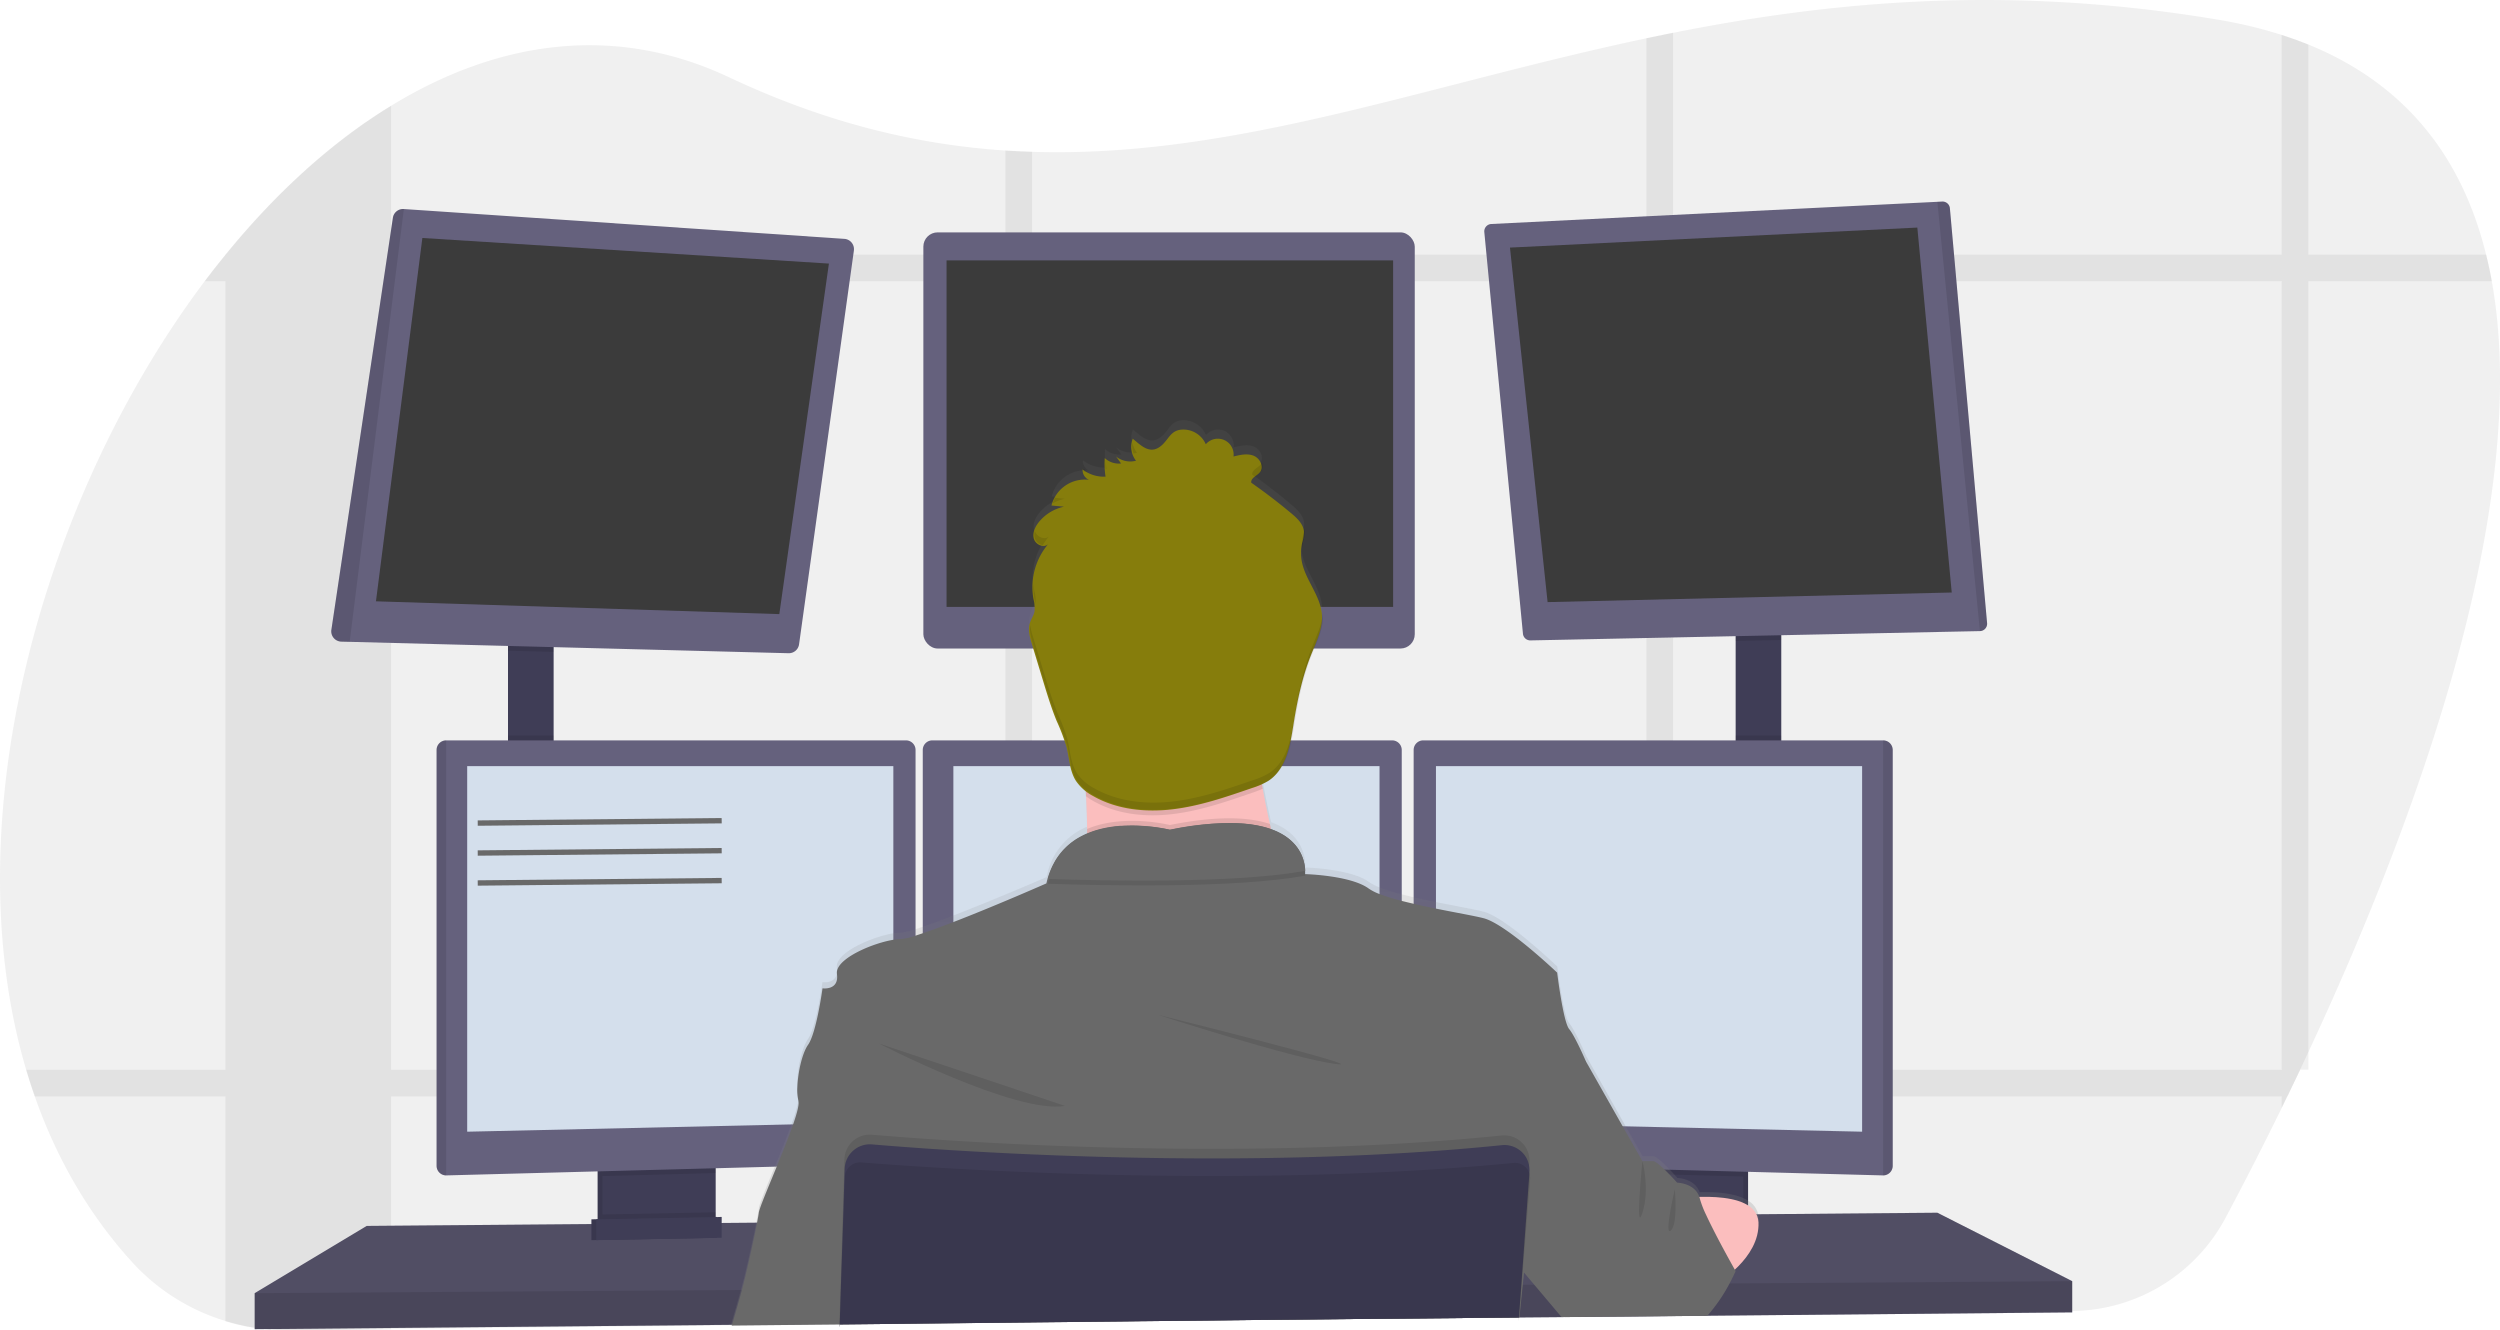 <svg id="Group_3" data-name="Group 3" xmlns="http://www.w3.org/2000/svg" xmlns:xlink="http://www.w3.org/1999/xlink" width="933.14" height="496.594" viewBox="0 0 933.14 496.594">
  <defs>
    <linearGradient id="linear-gradient" x1="0.5" y1="1" x2="0.5" y2="-0.001" gradientUnits="objectBoundingBox">
      <stop offset="0" stop-color="gray" stop-opacity="0.251"/>
      <stop offset="0.54" stop-color="gray" stop-opacity="0.122"/>
      <stop offset="1" stop-color="gray" stop-opacity="0.102"/>
    </linearGradient>
  </defs>
  <path id="Path_1" data-name="Path 1" d="M940.972,565.616q-1.559,3.361-3.11,6.632-2.42,5.081-4.776,9.965c-.7,1.443-1.4,2.859-2.079,4.275-7.707,15.745-14.9,29.672-21.015,41.124a65.607,65.607,0,0,1-57.183,34.681l-135.9,1.479h-1.434l-11.65.125-9.965.108-30.559.332h-1.237l-15.557.17h-.475l-95.888,1.039-85.591.9-9.956.107-61.834.672h-.072l-40.1.43h-.43l-126.805,1.371-37.934.412a78.92,78.92,0,0,1-23.9-3.423,77.418,77.418,0,0,1-35.031-22.18c-16.292-17.95-28.166-38.893-36.142-61.619q-1.73-4.92-3.226-9.965c-27.61-93.334,6.049-213.75,66.629-294.332q3.809-5.054,7.743-9.858l.063-.072c18.631-22.87,39.52-41.976,61.772-55.561,39.431-24.115,83.118-30.908,126.088-10.664,36.357,17.134,70.3,25.191,103.21,27.377,3.325.215,6.649.376,9.956.475,75.483,2.375,146.225-24.823,229.3-42.379,3.307-.7,6.623-1.389,9.965-2.043,59.262-11.793,125-18.013,203.184-4.938a169.449,169.449,0,0,1,23.981,5.735q5.171,1.667,9.965,3.585c37.316,15.181,57.667,43.23,66.315,78.377q1.228,4.893,2.124,9.956C1024.744,362.449,979.838,482.372,940.972,565.616Z" transform="translate(-79.351 -172.945)" fill="#696969" opacity="0.1"/>
  <g id="Group_1" data-name="Group 1" transform="translate(9.767 12.219)" opacity="0.1">
    <path id="Path_2" data-name="Path 2" d="M235.074,217V673.7l-37.934.412a78.928,78.928,0,0,1-23.9-3.423V272.561h.063C191.934,249.665,212.823,230.559,235.074,217Z" transform="translate(-98.868 -189.739)" fill="#696969"/>
    <path id="Path_3" data-name="Path 3" d="M1018.309,288.929H164.6q3.809-5.054,7.743-9.858V279h843.842Q1017.412,283.866,1018.309,288.929Z" transform="translate(-97.971 -196.178)" fill="#696969"/>
    <path id="Path_4" data-name="Path 4" d="M1039.665,191.09V573.747h-3.11q-2.42,5.081-4.776,9.965c-.7,1.443-1.4,2.859-2.079,4.275V187.47Q1034.871,189.137,1039.665,191.09Z" transform="translate(-187.811 -186.672)" fill="#696969"/>
    <path id="Path_5" data-name="Path 5" d="M775.055,186.58V665.348l-9.965.108V188.623C768.4,187.924,771.713,187.234,775.055,186.58Z" transform="translate(-160.332 -186.58)" fill="#696969"/>
    <path id="Path_6" data-name="Path 6" d="M508.066,236.095V673.04l-9.956.108V235.62C501.435,235.835,504.759,235.961,508.066,236.095Z" transform="translate(-132.606 -191.673)" fill="#696969"/>
    <path id="Path_7" data-name="Path 7" d="M938.994,618.52q-2.419,5.081-4.776,9.965H93.476q-1.73-4.92-3.226-9.965Z" transform="translate(-90.25 -231.437)" fill="#696969"/>
  </g>
  <rect id="Rectangle_1" data-name="Rectangle 1" width="17.027" height="51.672" transform="translate(189.616 238.192)" fill="#3f3d56"/>
  <rect id="Rectangle_2" data-name="Rectangle 2" width="17.027" height="54.665" transform="translate(647.844 235.504)" fill="#3f3d56"/>
  <path id="Path_8" data-name="Path 8" d="M784.486,530.69v11.65l-136.143,1.255-1.452.027-51.744.475-1.237.018-15.727.134h-.466l-95.87.887L324.474,546.6h-.134l-40.013.376-.43.009-177.8,1.631V535.171l41.805-25.092,83.88-.7,1.792-.009.591-.009,1.792-.027L276.234,509l1.8-.009.574-.009,1.792-.009,12.914-.108.341-.009,31.858-.269h.26l248.592-2.1,6.085-.045h.609l4.642-.045,33.74-.278,1.792-.027,1.658-.018h.86L634.246,506l2.079-.027,2.787-.018,8.737-.081,13.863-.116,1.792-.018,3.119-.018h.582l66.951-.574Z" transform="translate(-11.028 -52.491)" fill="#65617d"/>
  <path id="Path_9" data-name="Path 9" d="M784.486,530.69v11.65l-136.143,1.255-1.452.027-51.744.475-1.237.018-15.727.134h-.466l-95.87.887L324.474,546.6h-.134l-40.013.376-.43.009-177.8,1.631V535.171l41.805-25.092,83.88-.7,1.792-.009.591-.009,1.792-.027L276.234,509l1.8-.009.574-.009,1.792-.009,12.914-.108.341-.009,31.858-.269h.26l248.592-2.1,6.085-.045h.609l4.642-.045,33.74-.278,1.792-.027,1.658-.018h.86L634.246,506l2.079-.027,2.787-.018,8.737-.081,13.863-.116,1.792-.018,3.119-.018h.582l66.951-.574Z" transform="translate(-11.028 -52.491)" opacity="0.2"/>
  <path id="Path_10" data-name="Path 10" d="M370.541,656.57v21.947a5.493,5.493,0,0,1-3.137,4.965,5.378,5.378,0,0,1-2.24.538l-31.276.663a5.377,5.377,0,0,1-2.42-.511,5.484,5.484,0,0,1-3.2-4.992V656.57Z" transform="translate(-105.201 -223.169)" fill="#3f3d56"/>
  <path id="Path_11" data-name="Path 11" d="M370.541,656.57v21.947a5.493,5.493,0,0,1-3.137,4.965,5.378,5.378,0,0,1-2.24.538l-31.276.663a5.377,5.377,0,0,1-2.42-.511,5.484,5.484,0,0,1-3.2-4.992V656.57Z" transform="translate(-105.201 -223.169)" opacity="0.1"/>
  <path id="Path_12" data-name="Path 12" d="M372.541,656.57v21.947a5.493,5.493,0,0,1-3.137,4.965,5.377,5.377,0,0,1-2.24.538l-31.276.663a5.377,5.377,0,0,1-2.42-.511,5.484,5.484,0,0,1-3.2-4.992V656.57Z" transform="translate(-105.409 -223.169)" fill="#3f3d56"/>
  <rect id="Rectangle_3" data-name="Rectangle 3" width="42.271" height="28.229" transform="translate(610.206 433.401)" fill="#3f3d56"/>
  <rect id="Rectangle_4" data-name="Rectangle 4" width="42.271" height="28.229" transform="translate(610.206 433.401)" opacity="0.1"/>
  <rect id="Rectangle_5" data-name="Rectangle 5" width="42.271" height="28.229" transform="translate(608.414 433.401)" fill="#3f3d56"/>
  <path id="Path_13" data-name="Path 13" d="M228.627,265.82v5.135l-17.027-.439v-4.7Z" transform="translate(-21.984 -27.637)" opacity="0.1"/>
  <path id="Path_14" data-name="Path 14" d="M412.4,275.512,391.936,422.481a3.853,3.853,0,0,1-3.916,3.325L224.2,421.558l-3.11-.081a3.853,3.853,0,0,1-3.728-4.364l22.968-153.851a3.853,3.853,0,0,1,4.069-3.253l164.408,11.13a3.845,3.845,0,0,1,3.585,4.373Z" transform="translate(-93.68 -181.986)" fill="#65617d"/>
  <path id="Path_15" data-name="Path 15" d="M173.923,99.16,156.6,234.774l150.553,4.776,18.515-130.838Z" transform="translate(-16.272 -10.329)" fill="#3b3b3b"/>
  <rect id="Rectangle_6" data-name="Rectangle 6" width="183.415" height="155.33" rx="5.33" transform="translate(344.65 86.734)" fill="#65617d"/>
  <rect id="Rectangle_7" data-name="Rectangle 7" width="166.684" height="129.341" transform="translate(353.307 97.192)" fill="#3b3b3b"/>
  <path id="Path_16" data-name="Path 16" d="M739.957,262.82v3.4l-17.027.35V262.82Z" transform="translate(-75.086 -27.325)" opacity="0.1"/>
  <path id="Path_17" data-name="Path 17" d="M885.25,414.29a2.76,2.76,0,0,1-2.688,2.939L714.8,420.7a2.76,2.76,0,0,1-2.8-2.5L697.579,268.29a2.76,2.76,0,0,1,2.617-3.02l166.487-8.28,1.792-.09a2.751,2.751,0,0,1,2.886,2.509Z" transform="translate(-143.552 -181.663)" fill="#65617d"/>
  <path id="Path_18" data-name="Path 18" d="M628.93,102.294,780.98,94.82l12.842,136.215-150.849,3.585Z" transform="translate(-65.324 -9.878)" fill="#3b3b3b"/>
  <path id="Path_19" data-name="Path 19" d="M904.848,414.29a2.76,2.76,0,0,1-2.688,2.939L886.28,256.989l1.792-.09a2.751,2.751,0,0,1,2.886,2.509Z" transform="translate(-163.15 -181.663)" opacity="0.1"/>
  <path id="Path_20" data-name="Path 20" d="M244.43,260,224.2,421.557l-3.11-.081a3.853,3.853,0,0,1-3.728-4.364l22.968-153.851A3.853,3.853,0,0,1,244.43,260Z" transform="translate(-93.68 -181.984)" opacity="0.1"/>
  <rect id="Rectangle_8" data-name="Rectangle 8" width="17.027" height="15.306" transform="translate(189.616 274.558)" opacity="0.1"/>
  <path id="Path_21" data-name="Path 21" d="M293.2,483.65V488.1l-42.271,1.129V483.65Z" transform="translate(-26.069 -50.258)" opacity="0.1"/>
  <path id="Path_22" data-name="Path 22" d="M439.972,484.86V635.592a3.585,3.585,0,0,1-3.45,3.54L264.775,643.7h-.045a3.585,3.585,0,0,1-3.54-3.54V484.86a3.585,3.585,0,0,1,3.54-3.54h171.7A3.585,3.585,0,0,1,439.972,484.86Z" transform="translate(-98.235 -204.97)" fill="#65617d"/>
  <path id="Path_23" data-name="Path 23" d="M264.775,481.32V643.7h-.045a3.585,3.585,0,0,1-3.54-3.54V484.86a3.585,3.585,0,0,1,3.54-3.54Z" transform="translate(-98.235 -204.97)" opacity="0.1"/>
  <path id="Path_24" data-name="Path 24" d="M194.6,319.15H353.667V452L194.6,455.589Z" transform="translate(-20.219 -33.175)" fill="#d4dfec"/>
  <rect id="Rectangle_9" data-name="Rectangle 9" width="17.027" height="15.611" transform="translate(647.844 274.558)" opacity="0.1"/>
  <path id="Path_25" data-name="Path 25" d="M721.2,483.65v5.744l-42.271-1.129V483.65Z" transform="translate(-70.516 -50.258)" opacity="0.1"/>
  <path id="Path_26" data-name="Path 26" d="M846.968,484.86v155.3a3.585,3.585,0,0,1-3.585,3.54h0L671.6,639.132a3.585,3.585,0,0,1-3.45-3.54V484.86a3.585,3.585,0,0,1,3.54-3.54h171.7a3.585,3.585,0,0,1,3.576,3.54Z" transform="translate(-140.497 -204.97)" fill="#65617d"/>
  <path id="Path_27" data-name="Path 27" d="M867.275,484.86v155.3a3.585,3.585,0,0,1-3.585,3.54h0V481.32h0a3.585,3.585,0,0,1,3.585,3.54Z" transform="translate(-160.804 -204.97)" opacity="0.1"/>
  <path id="Path_28" data-name="Path 28" d="M757.167,319.15H598.1V452l159.067,3.585Z" transform="translate(-62.122 -33.175)" fill="#d4dfec"/>
  <path id="Path_29" data-name="Path 29" d="M642.472,484.86V635.592a3.585,3.585,0,0,1-3.45,3.54L467.275,643.7h0a3.585,3.585,0,0,1-3.585-3.54V484.86a3.585,3.585,0,0,1,3.54-3.54h171.7A3.585,3.585,0,0,1,642.472,484.86Z" transform="translate(-119.264 -204.97)" fill="#65617d"/>
  <path id="Path_30" data-name="Path 30" d="M397.1,319.15H556.167V452L397.1,455.589Z" transform="translate(-41.248 -33.175)" fill="#d4dfec"/>
  <path id="Path_31" data-name="Path 31" d="M784.486,533.65V545.3l-136.143,1.255-1.452.027-51.744.475-1.237.018-15.727.134h-.466l-95.87.887-157.373,1.461h-.134l-40.013.376-.43.009-177.8,1.631V538.131l181.479-1.192h.43l36.733-.251h.17L578.6,535.012h.26l.152-.009h.421l4.293-.027h1.308l66.754-.448,3.943-.018.878-.009Z" transform="translate(-11.028 -55.451)" opacity="0.1"/>
  <ellipse id="Ellipse_1" data-name="Ellipse 1" cx="45.999" cy="45.999" rx="45.999" ry="45.999" transform="translate(390.649 197.866)" fill="#fbbebe"/>
  <path id="Path_32" data-name="Path 32" d="M383.74,685.928a1.113,1.113,0,0,1,.09-.314c.9-3.217,2.491-8.657,3.683-13,.152-.538.3-1.066.43-1.568,1.317-4.9,3.88-16.382,5.305-23.542.5-2.518.9-4.481.977-5.466.179-1.514,2.877-7.994,5.932-15.441,2.142-5.234,4.481-10.951,6.192-15.772a55,55,0,0,0,2.626-8.827,4.57,4.57,0,0,0,0-1.909,13.163,13.163,0,0,1-.43-3.137h0c-.206-5.556,1.452-14.338,4.015-18.022,3.137-4.481,5.377-21.2,5.377-21.2s4.642.672,5.377-3.163a5.513,5.513,0,0,0,.09-1.255,6.635,6.635,0,0,0-.081-.995c-.8-5.592,13.191-11.542,21.06-12.824a17.615,17.615,0,0,1,2.688-.251,24.415,24.415,0,0,0,5.6-1.29q1.255-.385,2.688-.9c3.3-1.111,7.241-2.581,11.426-4.194,15.736-6.1,34.789-14.339,34.789-14.339.134-.636.287-1.246.457-1.846a24.832,24.832,0,0,1,14.652-16.964h0v-1.792c0-3.092-.134-6.273-.269-9.445,0-.618-.054-1.237-.09-1.855V485.6c0-.627-.063-1.255-.1-1.873l-.161-.125a14.705,14.705,0,0,1-3.495-3.764,13.682,13.682,0,0,1-1.273-2.688c-1.12-3.038-1.38-6.425-2.133-9.634l-.161-.663a75.267,75.267,0,0,0-3.585-9.481c-1.981-4.857-3.5-9.858-5.018-14.921q-1.38-4.6-2.787-9.212l-1.416-4.7c-.269-.9-.538-1.792-.744-2.688h0a11.892,11.892,0,0,1-.233-1.255,8.962,8.962,0,0,1,.215-4.131,28.777,28.777,0,0,1,1.183-2.688,7.053,7.053,0,0,0,.448-1.237h0a2.679,2.679,0,0,0,.072-.287,5.062,5.062,0,0,0,.1-.968,16.545,16.545,0,0,0-.466-3.486.062.062,0,0,1,0-.045,2.3,2.3,0,0,0-.045-.242,22.841,22.841,0,0,1-.323-2.688,25.5,25.5,0,0,1,3.11-13.953l.17-.323a22.594,22.594,0,0,1,1.649-2.491h0a12.6,12.6,0,0,1,.9-1.093c-1.255,1.2-3.316.672-4.481-.618a3.234,3.234,0,0,1-.493-.672,3.416,3.416,0,0,1-.206-.4c-.045-.108-.081-.224-.117-.341-.627-2.2.466-4.535,1.9-6.318a16.567,16.567,0,0,1,5.144-4.212h0a3.452,3.452,0,0,1,.359-.188,15.34,15.34,0,0,1,2.366-.95h0a13.491,13.491,0,0,1,1.461-.394l-3.325-.3-1.344-.125a12.985,12.985,0,0,1,11.65-9.777h.968a10.518,10.518,0,0,1,1.407.116,3.979,3.979,0,0,1-2.375-3.88,12.914,12.914,0,0,0,8.236,2.742h.341a26.9,26.9,0,0,1-.3-2.93h0a29.729,29.729,0,0,1,0-4,7.564,7.564,0,0,0,6.076,2.025l-1.864-2.6a8.5,8.5,0,0,0,5.879,1.837l.43-.045a6.276,6.276,0,0,0,1.067-.206h.081c-.17-.215-.323-.439-.475-.672l-.054-.108a8.662,8.662,0,0,1-.9-1.873,5.882,5.882,0,0,1-.215-.78h0a7.841,7.841,0,0,1,.4-4.884c2.894,2.42,6.067,5.726,9.858,3.226s3.916-7.089,9.858-6.623A9.141,9.141,0,0,1,561.1,353.5a6.049,6.049,0,0,1,6.873-1.568,6.138,6.138,0,0,1,3.477,6.174c2.464-.618,5.117-1.228,7.483-.3s3.889,3.952,2.545,5.968a1.281,1.281,0,0,1-.125.179c-1.1,1.425-3.54,2.2-3.28,4l.376.269,1.165.842q6.856,4.947,13.353,10.4c2.222,1.864,4.588,4.1,4.741,7.017a7.746,7.746,0,0,1-.215,2.124h0c-.143.7-.341,1.4-.493,2.1a17.485,17.485,0,0,0-.3,5.422h0c.063.529.143,1.048.242,1.577,1.371,6.927,6.909,12.645,7.456,19.715v.5a15.924,15.924,0,0,1-.063,2.267c-.412,4.3-2.4,8.433-4.015,12.546-.1.251-.2.5-.287.753a124.843,124.843,0,0,0-6.273,25.236,89.828,89.828,0,0,1-1.792,9.042,23.954,23.954,0,0,1-4.561,9.347,14.536,14.536,0,0,1-3.011,2.688,16.73,16.73,0,0,1-2.375,1.264v.054c.1.547.179,1.093.278,1.64.054.287.1.574.152.9h0a.123.123,0,0,0,0,.054c.753,4.239,1.613,8.388,2.518,12.331l.457,1.963c11.291,4.077,12.627,12.43,12.707,15.629a8.635,8.635,0,0,1,0,1.281s17.027.448,23.748,5.377a18.222,18.222,0,0,0,4.042,2.061,74.361,74.361,0,0,0,8.289,2.59c1.443.376,2.948.744,4.481,1.1,2.688.618,5.538,1.219,8.289,1.792,7.339,1.479,14.249,2.688,17.753,3.585,8.361,2.115,27.485,20.45,27.485,20.45s2.24,18.5,4.481,21.194,6.273,12.179,6.273,12.179l14.822,26.356,6.273,11.085h4.033c.556,0,1.649.789,2.877,1.882,1.066.95,2.249,2.133,3.289,3.208l1.721,1.837,1.075,1.192s6.515.161,8.28,5.314c5.305-.152,11.82.2,16.382,2.24a12.679,12.679,0,0,1,1.792.968,7.779,7.779,0,0,1,3.7,5.072,7.489,7.489,0,0,1,.161,1.29c0,.511,0,1.022,0,1.523-.323,6.784-4.741,12.43-8.8,16.229l.287.511s-.134.323-.394.9c-.072.17-.161.359-.26.574h0c-.529,1.129-1.371,2.823-2.473,4.8a56.737,56.737,0,0,1-8.576,11.8l-.26.269-51.744.475-.152-.179-10.037-11.973-4.992-5.95-.152-.188-.143,1.425-.484,4.75-1.165,11.48-.063.574v.152l-.135,1.326.1-1.326h-.26l-95.888.9L424.4,685.488v.753h-.125v-.753l-40.1.43Z" transform="translate(-110.961 -191.123)" fill="url(#linear-gradient)"/>
  <path id="Path_33" data-name="Path 33" d="M608.527,538.644s-89.167,10.754-80.654,0c3.083-3.889,3.934-15.414,3.764-28.542-.054-3.988-.2-8.119-.4-12.232-.986-19.715-3.361-38.983-3.361-38.983s77.965-36.742,69-7.617c-3.585,11.766-2.411,28.291.314,43.8.8,4.526,1.721,8.962,2.688,13.173a308.885,308.885,0,0,0,8.648,30.4Z" transform="translate(-125.87 -200.683)" fill="#fbbebe"/>
  <path id="Path_34" data-name="Path 34" d="M608.527,546.3s-89.167,10.754-80.654,0c3.083-3.889,3.934-15.414,3.764-28.542,13.595-5.807,30.89-1.479,30.89-1.479,18.21-3.629,29.887-2.922,37.352-.376a308.892,308.892,0,0,0,8.648,30.4Z" transform="translate(-125.87 -208.34)" opacity="0.1"/>
  <path id="Path_35" data-name="Path 35" d="M424.416,703.663v-.753L581.8,701.2l95.888-.9h.269l-.1,1.326.135-1.326h.17v-.152l1.228-12.053.466-4.561L680,682.11l.125-1.192,5.538-18.47,5.538-18.443,4.66-15.53,7.115-23.73s-4.033-9.41-6.273-12.1-4.481-21.06-4.481-21.06-19.124-18.219-27.485-20.316c-3.5-.9-10.422-2.088-17.771-3.585-2.751-.556-5.574-1.147-8.289-1.792-1.532-.349-3.038-.717-4.481-1.084a78.779,78.779,0,0,1-8.289-2.563,18.548,18.548,0,0,1-4.033-2.052c-6.587-4.83-23.094-5.377-23.73-5.377h0a.371.371,0,0,1,0-.063v-.081a9.182,9.182,0,0,0,0-1.129,7.2,7.2,0,0,0-.081-1.255,1.132,1.132,0,0,0-.063-.448c-.045-.323-.1-.663-.179-1.022a4.469,4.469,0,0,0-.108-.475,15.429,15.429,0,0,0-1.12-3.128c-.063-.143-.143-.3-.215-.439a16.361,16.361,0,0,0-1.524-2.357c-.116-.152-.242-.314-.376-.466a17.542,17.542,0,0,0-2.438-2.366c-.242-.188-.493-.385-.753-.565a4.186,4.186,0,0,0-.457-.323l-.8-.52-.744-.43c-.654-.358-1.344-.708-2.1-1.039-.233-.108-.484-.206-.735-.3s-.645-.251-.977-.376h-.054l-.672-.269c-.511-.17-1.031-.323-1.577-.475l-.833-.215-.9-.206-.9-.188c-.9-.179-1.855-.341-2.859-.466l-1.022-.125-1.048-.108-1.084-.09L573,515.8l-1.792-.063a111.755,111.755,0,0,0-23.525,2.5,64.761,64.761,0,0,0-16.353-1.508h-.78l-.9.054h-.574l-1.156.108a8.6,8.6,0,0,0-1.165.134c-.385.054-.789.1-1.174.161l-.591.1c-.583.1-1.174.206-1.792.332q-.3.054-.591.134c-.78.17-1.559.376-2.33.609-.385.108-.771.233-1.156.367-.2.054-.385.125-.573.2l-.574.206-.565.224-.672.269c-.34.143-.672.3-1,.457-.188.081-.376.17-.556.269s-.367.179-.538.278a24.87,24.87,0,0,0-5.565,3.925l-.457.439-.448.457c-.152.152-.3.314-.439.475a21.339,21.339,0,0,0-1.631,2.016c-.143.188-.278.376-.412.574a23.913,23.913,0,0,0-1.541,2.617c-.116.215-.224.439-.332.654a29.305,29.305,0,0,0-1.792,4.7q-.251.9-.457,1.792s-18.972,8.37-34.708,14.428c-4.185,1.613-8.128,3.074-11.426,4.176-.959.323-1.855.618-2.688.9a23.933,23.933,0,0,1-5.6,1.29,17.637,17.637,0,0,0-2.688.251c-7.232,1.174-19.626,6.273-20.979,11.39a3.306,3.306,0,0,0-.09,1.255s0,.063,0,.1c.9,6.273-5.377,5.377-5.377,5.377s-2.24,16.579-5.377,21.06c-2.267,3.226-3.818,10.422-4.015,15.853h0a17.574,17.574,0,0,0,.394,5.045v.125c.358,1.2-.5,4.481-1.963,8.684-1.586,4.615-3.9,10.351-6.121,15.763-3.352,8.173-6.506,15.593-6.7,17.224-.081.726-.314,2.025-.636,3.7-1.308,6.829-4.212,19.832-5.646,25.092-1.066,3.925-2.617,9.3-3.683,12.994a1.258,1.258,0,0,1-.09.314l40.174-.394v.753h.125Z" transform="translate(-111.006 -208.544)" fill="#696969"/>
  <path id="Path_36" data-name="Path 36" d="M445.44,607.57s51.081,26.436,69.452,23.3Z" transform="translate(-117.369 -218.081)" opacity="0.1"/>
  <path id="Path_37" data-name="Path 37" d="M561.44,595.57s49.736,16.131,66.315,18.371S561.44,595.57,561.44,595.57Z" transform="translate(-129.416 -216.834)" opacity="0.1"/>
  <path id="Path_38" data-name="Path 38" d="M611.867,535.586c-25.988,4.786-74.918,3.755-96.067,3.029,7.752-27.781,45.551-18.335,45.551-18.335C608.139,510.942,611.724,530.316,611.867,535.586Z" transform="translate(-124.676 -208.755)" opacity="0.1"/>
  <path id="Path_39" data-name="Path 39" d="M611.867,533.586c-25.988,4.785-74.918,3.755-96.067,3.029,7.752-27.781,45.551-18.335,45.551-18.335C608.139,508.942,611.724,528.316,611.867,533.586Z" transform="translate(-124.676 -208.547)" fill="#696969"/>
  <path id="Path_40" data-name="Path 40" d="M776.94,672.228s30.612-4.7,31.213,8.737S792.542,703.8,792.542,703.8Z" transform="translate(-151.795 -224.712)" fill="#fbbebe"/>
  <path id="Path_41" data-name="Path 41" d="M597.251,495.073a42.127,42.127,0,0,1-4.033,1.559c-9.661,3.334-19.4,6.694-29.573,7.913s-20.844.143-29.716-4.929a25.784,25.784,0,0,1-2.688-1.747c-.986-19.715-3.361-38.983-3.361-38.983s77.965-36.742,69-7.617C593.317,463.035,594.527,479.56,597.251,495.073Z" transform="translate(-125.93 -200.683)" opacity="0.1"/>
  <path id="Path_42" data-name="Path 42" d="M547.889,363.491a8.486,8.486,0,0,1-7.456-1.568l1.864,2.59a7.59,7.59,0,0,1-6.076-2.016,30.544,30.544,0,0,0,.287,6.945,13.011,13.011,0,0,1-8.567-2.688,3.961,3.961,0,0,0,2.366,3.862,12.851,12.851,0,0,0-13.98,9.6l4.678.43a16.552,16.552,0,0,0-9.356,5.708c-1.434,1.792-2.527,4.086-1.9,6.273s3.656,3.585,5.305,2.025a25.038,25.038,0,0,0-5.467,20.423,12.966,12.966,0,0,1,.412,4.714c-.3,1.479-1.228,2.76-1.694,4.2-.9,2.617-.045,5.458.753,8.065l4.2,13.819c1.523,4.992,3.038,9.992,5.027,14.822a73.564,73.564,0,0,1,3.585,9.419c1.129,4.337,1.174,9.087,3.585,12.878a17.861,17.861,0,0,0,6.434,5.673c8.863,5.072,19.572,6.148,29.716,4.929s19.877-4.579,29.528-7.913a27.782,27.782,0,0,0,6.13-2.688c6.676-4.373,8.164-13.317,9.409-21.194,1.389-8.782,3.244-17.547,6.533-25.809,1.954-4.92,4.481-9.911,4.051-15.181-.547-7-6.085-12.672-7.456-19.554a17.027,17.027,0,0,1,.063-6.963,15.829,15.829,0,0,0,.708-4.212c-.152-2.886-2.518-5.108-4.741-6.963q-7.232-6.04-14.93-11.417c-.26-1.792,2.178-2.563,3.28-3.979,1.559-2-.054-5.171-2.42-6.1s-5.018-.323-7.483.3a5.906,5.906,0,0,0-10.35-4.579,9.141,9.141,0,0,0-7.546-5.449c-5.941-.466-6.058,4.078-9.858,6.578s-6.936-.8-9.858-3.2A8.316,8.316,0,0,0,547.889,363.491Z" transform="translate(-123.858 -191.524)" fill="#867d0c"/>
  <path id="Path_43" data-name="Path 43" d="M792.162,692.481s-.8,1.9-2.267,4.651a61.827,61.827,0,0,1-8.065,11.8l-.242.26h-1.452l-51.744.475h-1.237L727,709.49l-10.037-11.91-3.782-4.49-.152-.188-.323-.376-.179-.215-.233-.278L704.94,683.3l2.689-11.2,4.579-18.873.117-.457.9-3.585.636-2.688,2.133-8.764L723.3,607.58,736.3,614.3,750,638.5l7.357,12.994h4.033c.762,0,2.509,1.47,4.266,3.163.627.6,1.255,1.237,1.792,1.792,1.6,1.649,2.859,3.065,2.859,3.065s6.533.143,8.289,5.287a6.275,6.275,0,0,1,.224.762,36.1,36.1,0,0,0,2.267,5.879c1.156,2.518,2.608,5.377,4.077,8.236,2.733,5.242,5.511,10.234,6.533,12.044l.125.224Z" transform="translate(-144.318 -218.082)" fill="#696969"/>
  <path id="Path_44" data-name="Path 44" d="M686.524,655.961l-.09,1.282v.09l-.152,2.061-1.192,16.588-1.443,19.984-.412,5.628-.9,12.044v.152l-95.888.9-157.355,1.7v.753h-.125v-1l.4-12.869.771-25.146.663-21.319.063-2.124a9.436,9.436,0,0,1,10.234-9.114c4.23.358,9.723.8,16.292,1.264l2.688.2c37.934,2.635,108.04,6.04,178.782,1.792,1.488-.081,2.984-.17,4.481-.278,10.969-.69,21.929-1.577,32.781-2.688a9.437,9.437,0,0,1,10.4,10.064Z" transform="translate(-115.659 -222.023)" opacity="0.1"/>
  <path id="Path_45" data-name="Path 45" d="M429.08,717.56v-.753L586.462,715.1l95.888-.9h.269v-.152l.9-12.044.385-5.377,1.47-20.262,1.156-16.041v-.394a9.514,9.514,0,0,0-.1-2.214.267.267,0,0,0,0-.09,9.312,9.312,0,0,0-1.792-4.158,9.445,9.445,0,0,0-8.442-3.585c-10.852,1.111-21.812,2-32.781,2.688-1.5.108-2.993.2-4.481.278-70.742,4.2-140.848.8-178.782-1.792l-2.688-.2c-6.569-.466-12.062-.9-16.292-1.263A9.445,9.445,0,0,0,431.1,657.24a9.858,9.858,0,0,0-.161,1.47l-.609,19.859-.833,25.155-.394,12.869v1Z" transform="translate(-115.67 -222.442)" fill="#3f3d56"/>
  <path id="Path_46" data-name="Path 46" d="M686.807,663.443l-1.1,13.738-1.64,20.477-.412,5.126-.9,11.48-.054.573v.152h0l-.134,1.326.1-1.326h-.26l-95.888.9-157.409,1.7v-.251l.439-12.869.9-25.146.574-16.713a5.7,5.7,0,0,1,2.742-4.7,5.6,5.6,0,0,1,3.387-.807c1.882.152,4.194.332,6.891.529,4.382.323,9.786.7,16.077,1.093,11.65.735,26.266,1.523,43.015,2.169,46.6,1.792,109.51,2.393,169.265-2.841,2.688-.233,5.466-.493,8.182-.753a5.61,5.61,0,0,1,3.119.591,4.625,4.625,0,0,1,.771.484,5.5,5.5,0,0,1,1.792,2.2,3.2,3.2,0,0,1,.224.547A5.629,5.629,0,0,1,686.807,663.443Z" transform="translate(-115.673 -223.222)" opacity="0.1"/>
  <path id="Path_47" data-name="Path 47" d="M372.541,677.87v2.859a5.493,5.493,0,0,1-3.137,4.965l-35.936.69a5.484,5.484,0,0,1-3.2-4.992V678.7Z" transform="translate(-105.409 -225.381)" opacity="0.1"/>
  <path id="Path_48" data-name="Path 48" d="M293.174,514.67l-46.824.9V507.8l46.824-.9Z" transform="translate(-25.593 -52.673)" fill="#3f3d56"/>
  <path id="Path_49" data-name="Path 49" d="M293.174,514.67l-46.824.9V507.8l46.824-.9Z" transform="translate(-25.593 -52.673)" opacity="0.1"/>
  <path id="Path_50" data-name="Path 50" d="M295.174,514.67l-46.824.9V507.8l46.824-.9Z" transform="translate(-25.801 -52.673)" fill="#3f3d56"/>
  <g id="Group_2" data-name="Group 2" transform="translate(384.425 165.138)" opacity="0.1">
    <path id="Path_51" data-name="Path 51" d="M552.722,361.109a8.738,8.738,0,0,1-1.694-3.889,8.5,8.5,0,0,0,.376,4.122A8.064,8.064,0,0,0,552.722,361.109Z" transform="translate(-512.749 -357.22)"/>
    <path id="Path_52" data-name="Path 52" d="M540.192,367.816a31.465,31.465,0,0,1-.331-3.316c0,1.1,0,2.214,0,3.325Z" transform="translate(-511.599 -357.976)"/>
    <path id="Path_53" data-name="Path 53" d="M621.723,400.7a16.416,16.416,0,0,1,.323-2.375,16.13,16.13,0,0,0,.717-4.2,5.513,5.513,0,0,0-.143-.95c-.152.824-.394,1.649-.573,2.464a17.153,17.153,0,0,0-.323,5.063Z" transform="translate(-520.095 -360.953)"/>
    <path id="Path_54" data-name="Path 54" d="M600.928,370.143l.977.708a17.659,17.659,0,0,0,2.3-1.989,3.289,3.289,0,0,0,.341-3.262,2.691,2.691,0,0,1-.341.574C603.105,367.589,600.668,368.369,600.928,370.143Z" transform="translate(-517.939 -358.09)"/>
    <path id="Path_55" data-name="Path 55" d="M518.67,380.29a11.034,11.034,0,0,0-.78,2.043,16.276,16.276,0,0,1,4.481-1.694Z" transform="translate(-509.318 -359.616)"/>
    <path id="Path_56" data-name="Path 56" d="M532.354,369.282a13.279,13.279,0,0,1-1.685-1.1,3.8,3.8,0,0,0,.081,1.057,10.625,10.625,0,0,1,1.6.045Z" transform="translate(-510.644 -358.358)"/>
    <path id="Path_57" data-name="Path 57" d="M617.651,428.33c-.367,4.346-2.393,8.531-4.033,12.654-3.289,8.262-5.144,17.027-6.533,25.818-1.246,7.877-2.688,16.821-9.41,21.185a26.882,26.882,0,0,1-6.121,2.688c-9.661,3.343-19.4,6.694-29.573,7.913s-20.845.152-29.716-4.92A17.922,17.922,0,0,1,525.831,488c-2.393-3.791-2.438-8.54-3.585-12.878a73.671,73.671,0,0,0-3.585-9.427c-1.98-4.821-3.5-9.858-5.018-14.813q-2.106-6.909-4.2-13.828a25.822,25.822,0,0,1-1.022-4.257c-.35,2.294.332,4.7,1.022,6.945q2.1,6.927,4.2,13.828c1.514,4.992,3.038,9.992,5.018,14.813a73.665,73.665,0,0,1,3.585,9.427c1.129,4.337,1.174,9.087,3.585,12.878a17.923,17.923,0,0,0,6.434,5.673c8.872,5.072,19.572,6.139,29.716,4.92s19.877-4.57,29.573-7.913a26.884,26.884,0,0,0,6.121-2.688c6.676-4.364,8.164-13.308,9.409-21.185,1.389-8.791,3.244-17.556,6.533-25.818,1.954-4.911,4.481-9.9,4.051-15.181C617.669,428.438,617.651,428.384,617.651,428.33Z" transform="translate(-508.324 -364.605)"/>
    <path id="Path_58" data-name="Path 58" d="M510.538,423.559v-.1a12.546,12.546,0,0,0-.412-4.7,23.82,23.82,0,0,1-.35-2.975,24.509,24.509,0,0,0,.35,5.664C510.269,422.143,510.43,422.851,510.538,423.559Z" transform="translate(-508.471 -363.301)"/>
    <path id="Path_59" data-name="Path 59" d="M513.316,399.386a24.862,24.862,0,0,1,2.339-3.289c-1.64,1.568-4.669.17-5.305-2.007a5.224,5.224,0,0,0,0,2.688A3.934,3.934,0,0,0,513.316,399.386Z" transform="translate(-508.516 -361.049)"/>
  </g>
  <path id="Path_60" data-name="Path 60" d="M763.294,656.57s2.841,10.306,0,19.267S763.294,656.57,763.294,656.57Z" transform="translate(-150.247 -223.169)" opacity="0.1"/>
  <path id="Path_61" data-name="Path 61" d="M776.662,668.3s1.192,13.084-1.5,15.4S776.662,668.3,776.662,668.3Z" transform="translate(-151.517 -224.387)" opacity="0.1"/>
  <line id="Line_5" data-name="Line 5" y1="0.896" x2="91.058" transform="translate(178.315 306.327)" fill="none" stroke="#696969" stroke-miterlimit="10" stroke-width="2"/>
  <line id="Line_6" data-name="Line 6" y1="0.887" x2="91.058" transform="translate(178.315 317.511)" fill="none" stroke="#696969" stroke-miterlimit="10" stroke-width="2"/>
  <line id="Line_7" data-name="Line 7" y1="0.896" x2="91.058" transform="translate(178.315 328.686)" fill="none" stroke="#696969" stroke-miterlimit="10" stroke-width="2"/>
</svg>
